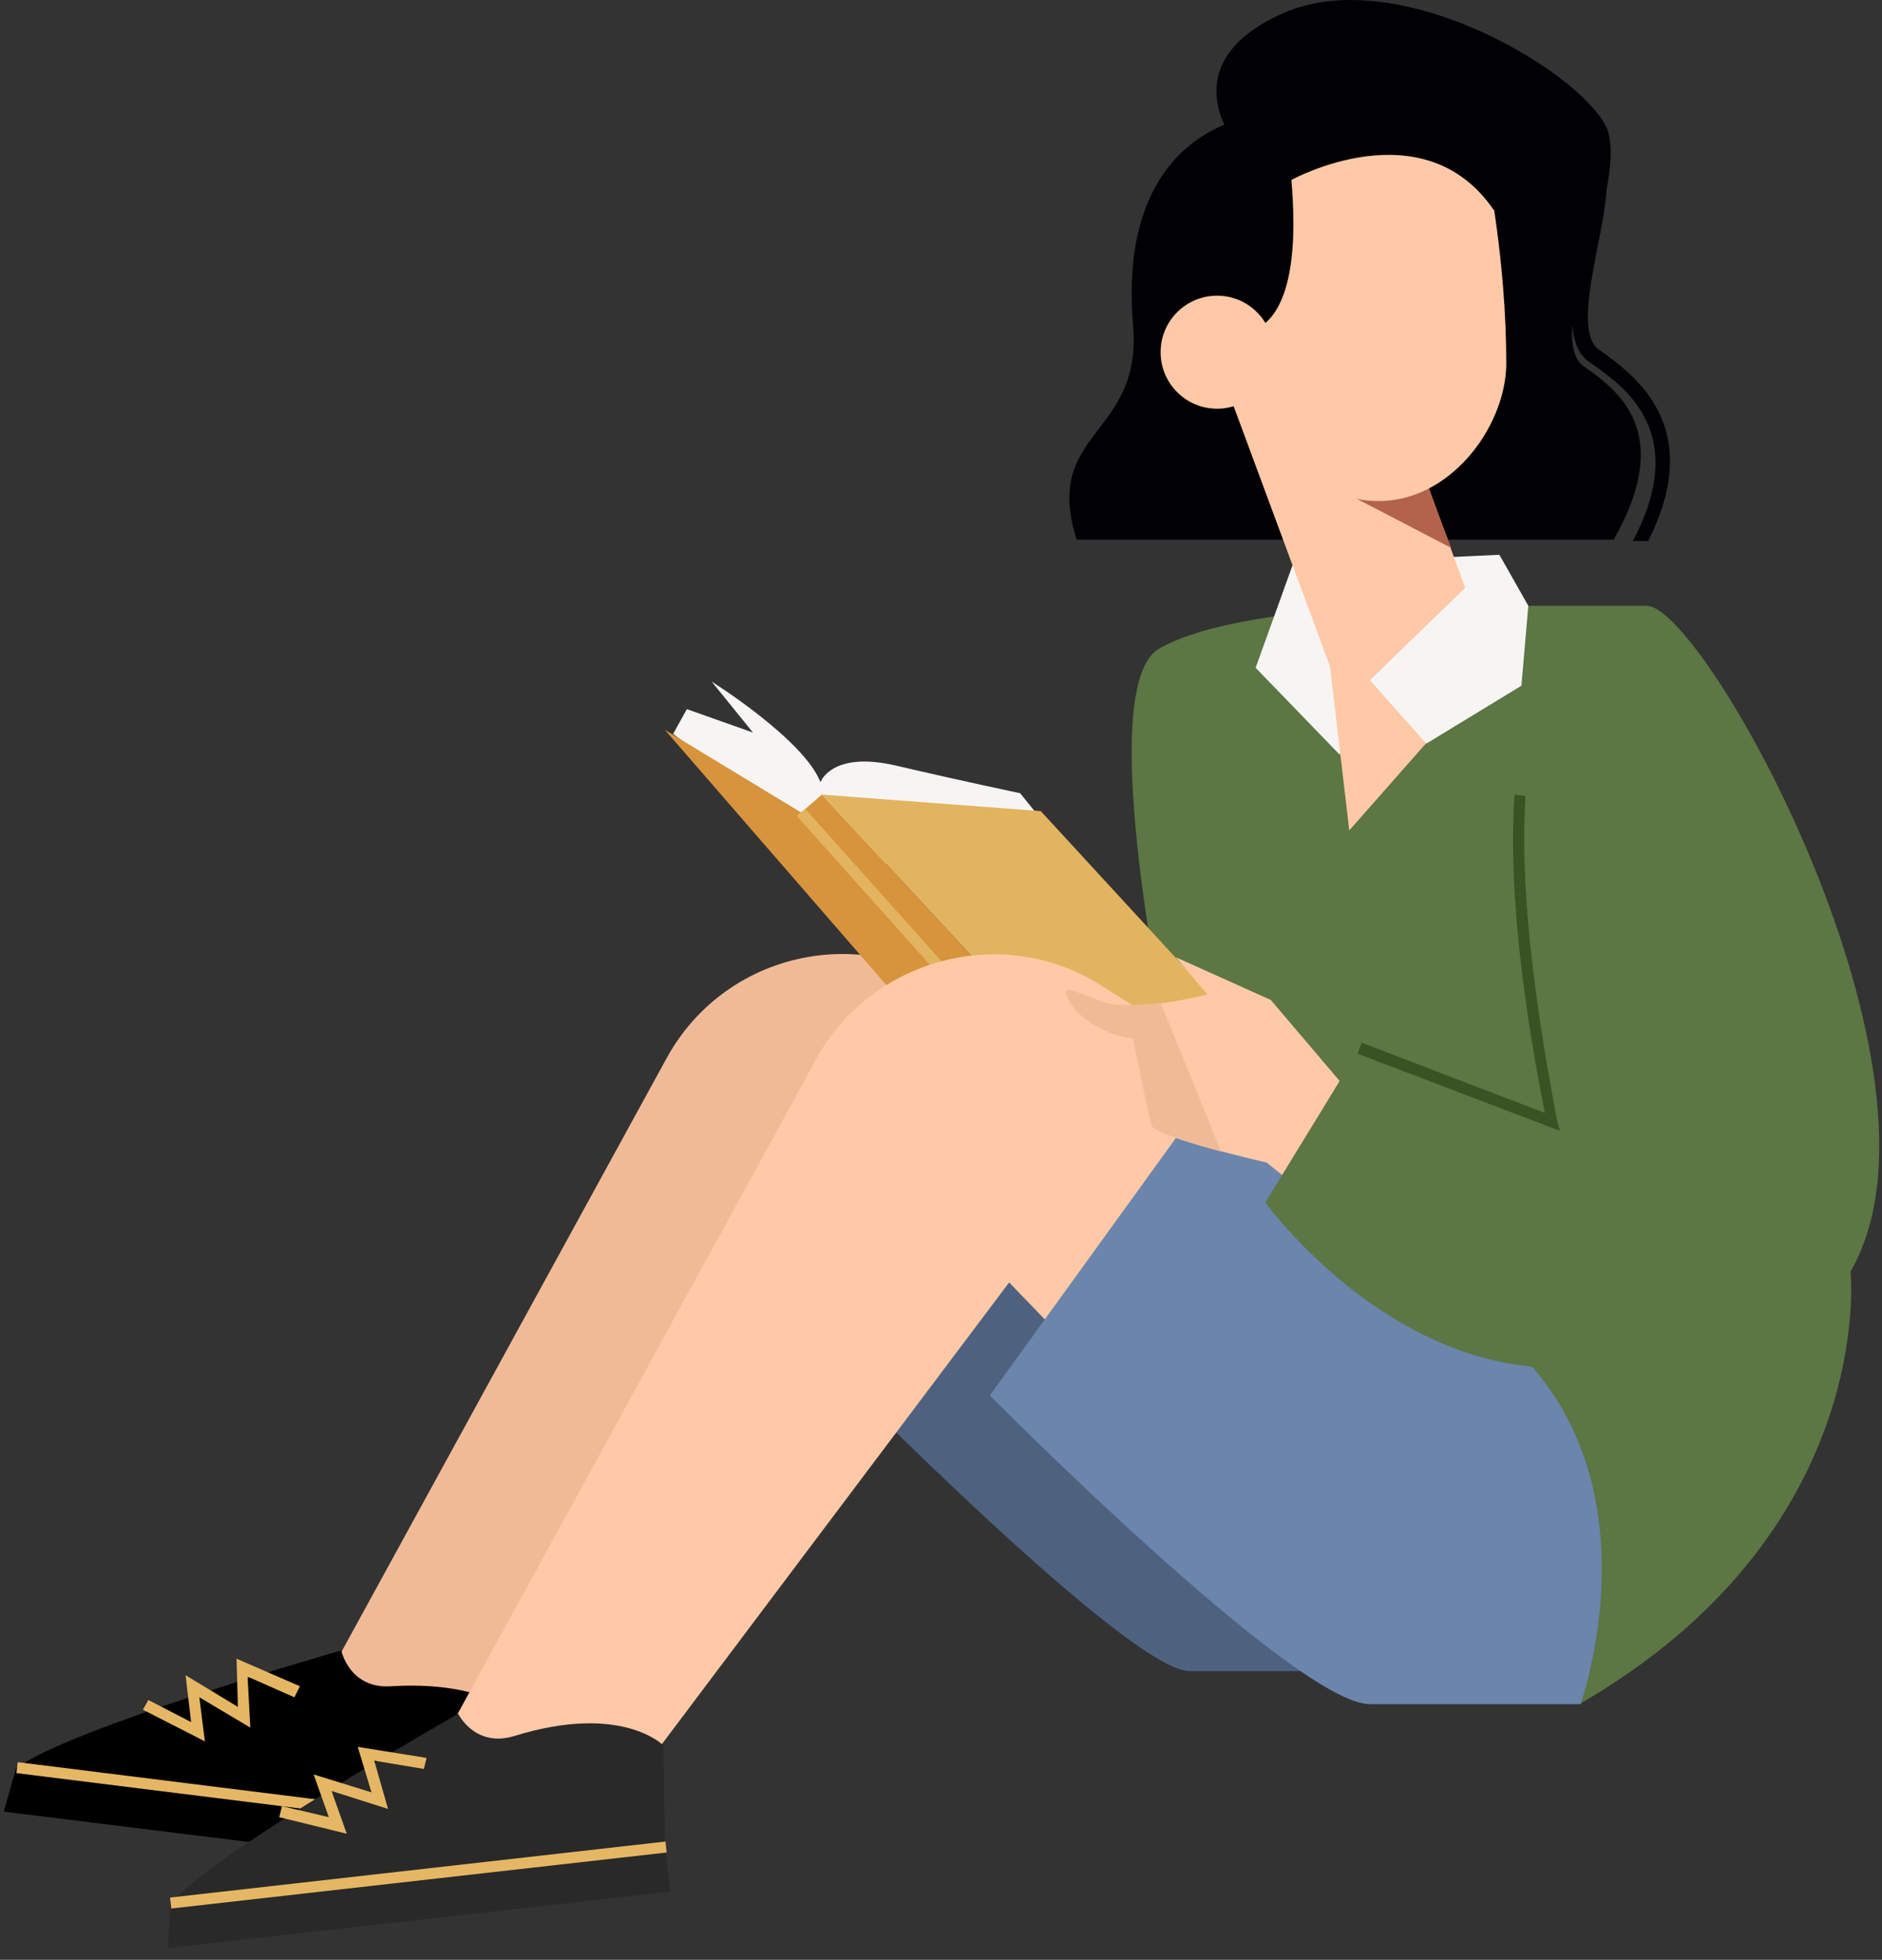 <svg width="146" height="152" viewBox="0 0 146 152" fill="none" xmlns="http://www.w3.org/2000/svg">
<rect x="0" y="0" width="146" height="152" fill="#333333" stroke="none"/>
<g id="Girl 2 / image">
<g id="Group">
<g id="Group_2">
<g id="Group_3">
<g id="Group_4">
<g id="Group_5">
<path id="Vector" d="M91.745 87.814L73.69 76.377C66.105 71.674 56.17 74.133 51.789 81.936L20.166 139.655H36.405L66.639 99.465L72.729 105.772L91.745 87.814Z" fill="#F1BA97"/>
</g>
<g id="Group_6">
<g id="Group_7">
<path id="Vector_2" d="M26.47 128.004C26.47 128.004 5.21 134.097 1.364 137.09L39.718 141.9L41.427 134.204C41.427 134.204 39.076 130.249 30.316 130.784C27.111 130.997 26.47 128.004 26.47 128.004Z" fill="black"/>
</g>
<g id="Group_8">
<path id="Vector_3" d="M39.61 141.9L1.257 137.09L0.295 140.51L39.183 145.32L39.61 141.9Z" fill="black"/>
</g>
<g id="Group_9">
<path id="Vector_4" d="M1.378 136.672L1.272 137.52L39.648 142.303L39.754 141.454L1.378 136.672Z" fill="#E5B765"/>
</g>
<g id="Group_10">
<path id="Vector_5" d="M15.893 135.059L11.086 132.601L11.513 131.852L14.825 133.563L14.398 129.928L18.457 132.387L18.351 128.646L23.265 130.784L22.838 131.639L19.205 130.035L19.419 133.99L15.466 131.639L15.893 135.059Z" fill="#E5B765"/>
</g>
</g>
</g>
<g id="Group_11">
<path id="Vector_6" d="M118.561 46.983C118.561 46.983 123.262 46.983 127.749 46.983C132.236 46.983 152.427 83.325 143.56 98.61C143.56 98.61 145.697 118.812 122.514 132.173C122.514 132.173 127.962 119.774 118.561 105.665H96.233C96.233 105.665 82.665 54.572 89.929 50.297C97.301 46.128 118.561 46.983 118.561 46.983Z" fill="#5C7644"/>
</g>
<g id="Group_12">
<g id="Group_13">
<path id="Vector_7" d="M52.217 56.924L53.285 55L58.413 56.817L55.208 52.862C55.208 52.862 62.366 57.351 63.648 60.665C63.648 60.665 64.503 58.206 69.524 59.382C74.545 60.558 79.139 61.52 79.139 61.52L81.383 64.299L66.426 67.506L52.217 56.924Z" fill="#F7F5F4"/>
</g>
<g id="Group_14">
<path id="Vector_8" d="M63.755 61.627L62.153 63.017L51.576 56.603L72.729 80.974L84.908 84.394L63.755 61.627Z" fill="#D7943C"/>
</g>
<g id="Group_15">
<path id="Vector_9" d="M94.096 77.66L93.134 76.377L80.742 62.91L63.755 61.627L84.908 84.394L96.98 84.18L94.096 77.66Z" fill="#E2B45F"/>
</g>
<g id="Group_16">
<path id="Vector_10" d="M62.453 62.718L61.816 63.288L78.488 81.927L79.125 81.357L62.453 62.718Z" fill="#E2B45F"/>
</g>
</g>
<g id="Group_17">
<path id="Vector_11" d="M102.536 107.375L82.13 89.632L66.746 108.337C66.746 108.337 87.793 129.608 92.28 129.608C99.544 129.608 105.848 129.608 105.848 129.608C105.848 129.608 110.548 116.354 102.536 107.375Z" fill="#4E6280"/>
</g>
<g id="Group_18">
<g id="Group_19">
<path id="Vector_12" d="M103.391 87.814L85.336 76.377C77.857 71.674 67.815 74.24 63.435 81.936L31.812 139.655H48.05L78.285 99.465L84.374 105.772L103.391 87.814Z" fill="#FFC9A7"/>
</g>
<g id="Group_20">
<g id="Group_21">
<path id="Vector_13" d="M35.551 132.921C35.551 132.921 16.321 143.824 13.223 147.672L51.576 143.29L51.469 135.38C51.469 135.38 48.264 132.066 39.931 134.632C36.833 135.594 35.551 132.921 35.551 132.921Z" fill="#292929"/>
</g>
<g id="Group_22">
<path id="Vector_14" d="M51.576 143.29L13.223 147.672L13.009 151.092L52.003 146.71L51.576 143.29Z" fill="#292929"/>
</g>
<g id="Group_23">
<path id="Vector_15" d="M51.625 142.827L13.194 147.172L13.29 148.022L51.721 143.677L51.625 142.827Z" fill="#E5B765"/>
</g>
<g id="Group_24">
<path id="Vector_16" d="M26.898 142.221L21.663 140.938L21.876 140.083L25.509 140.938L24.333 137.624L28.82 139.014L27.752 135.487L33.094 136.342L32.88 137.197L29.034 136.556L30.102 140.297L25.722 138.907L26.898 142.221Z" fill="#E5B765"/>
</g>
</g>
</g>
<g id="Group_25">
<path id="Vector_17" d="M118.561 105.665L94.096 84.287L76.789 108.23C76.789 108.23 100.506 132.173 106.275 132.173C115.035 132.173 122.621 132.173 122.621 132.173C122.621 132.173 128.283 116.354 118.561 105.665Z" fill="#6B85AD"/>
</g>
<g id="Group_26">
<path id="Vector_18" d="M104.672 84.715L98.583 77.553L91.211 74.24L93.668 77.126C93.668 77.126 88.006 78.622 85.549 77.66C83.092 76.698 82.451 76.377 82.985 77.553C83.519 78.729 85.763 80.332 88.006 80.546C88.006 80.546 89.181 86.532 89.502 87.387C89.822 88.242 98.262 90.166 98.262 90.166L103.711 94.549L104.672 84.715Z" fill="#FFC9A7"/>
</g>
<g id="Group_27">
<path id="Vector_19" d="M103.925 58.527L97.408 51.793L100.292 43.777L116.317 43.028L103.925 58.527Z" fill="#F7F5F4"/>
</g>
<g id="Group_28">
<path id="Vector_20" d="M124.33 27.316L124.009 27.102C122.621 26.033 123.262 22.613 123.903 19.299C124.223 17.696 124.544 16.093 124.65 14.596C124.971 12.886 125.078 11.389 124.757 10.214C123.368 6.045 108.732 -3.04 99.544 1.021C89.929 5.297 96.66 12.245 96.66 12.245L107.771 41.853H125.185C129.992 33.408 125.398 30.202 122.834 28.385C122.086 27.85 121.873 26.674 121.98 25.178C122.086 26.461 122.407 27.423 123.262 28.064L123.582 28.278C126.146 30.095 131.06 33.622 126.68 41.959H127.855C132.342 33.088 126.787 29.133 124.33 27.316Z" fill="#010004"/>
</g>
<g id="Group_29">
<path id="Vector_21" d="M83.519 41.853H104.672L97.301 9.038C97.301 9.038 86.617 10 87.899 25.178C88.647 33.943 80.848 33.302 83.519 41.853Z" fill="#010004"/>
</g>
<g id="Group_30">
<path id="Vector_22" d="M115.89 51.686L108.198 30.629H95.378L103.177 51.686L104.672 64.406L115.89 51.686Z" fill="#FFC9A7"/>
</g>
<g id="Group_31">
<path id="Vector_23" d="M112.578 42.494L109.373 34.05L104.352 38.218L112.578 42.494Z" fill="#B3634C"/>
</g>
<g id="Group_32">
<path id="Vector_24" d="M115.356 13.1C115.356 13.1 116.852 20.154 116.852 28.171C116.852 36.188 104.993 47.411 94.096 28.492L99.972 13.1C99.972 13.1 108.946 6.686 115.356 13.1Z" fill="#FFC9A7"/>
</g>
<g id="Group_33">
<path id="Vector_25" d="M95.378 25.712C95.378 25.712 101.361 27.743 100.186 13.955C100.186 13.955 110.442 8.29 115.89 16.306C115.89 16.306 117.706 12.245 113.112 7.969C108.519 3.587 98.903 4.549 96.553 12.458C94.31 20.154 95.378 25.712 95.378 25.712Z" fill="#010004"/>
</g>
<g id="Group_34">
<path id="Vector_26" d="M94.416 31.698C96.835 31.698 98.796 29.736 98.796 27.316C98.796 24.895 96.835 22.933 94.416 22.933C91.997 22.933 90.036 24.895 90.036 27.316C90.036 29.736 91.997 31.698 94.416 31.698Z" fill="#FFC9A7"/>
</g>
<g id="Group_35">
<path id="Vector_27" d="M110.655 57.672L106.275 52.755L116.318 43.028L118.561 46.983L118.027 53.183L110.655 57.672Z" fill="#F7F5F4"/>
</g>
<g id="Group_36">
<path id="Vector_28" d="M126.68 49.869C121.766 48.907 113.646 52.328 120.377 87.066L105.42 81.401L98.156 93.266C98.156 93.266 111.83 112.185 129.992 104.062C148.154 95.938 135.547 51.579 126.68 49.869Z" fill="#5C7644"/>
</g>
<path id="Vector_29" d="M121.018 87.708L105.313 81.722L105.634 80.867L119.843 86.318C117.813 76.057 117.065 67.72 117.493 61.627L118.347 61.734C117.92 67.933 118.775 76.377 120.804 86.959L121.018 87.708Z" fill="#395322"/>
<g id="Group_37">
<path id="Vector_30" d="M90.036 77.767C88.434 77.981 86.618 78.088 85.442 77.66C82.985 76.698 82.344 76.377 82.878 77.553C83.412 78.729 85.656 80.332 87.9 80.546C87.9 80.546 89.075 86.532 89.395 87.387C89.609 87.814 92.387 88.67 94.737 89.311L90.036 77.767Z" fill="#F1BA97"/>
</g>
</g>
</g>
</g>
</g>
</svg>
